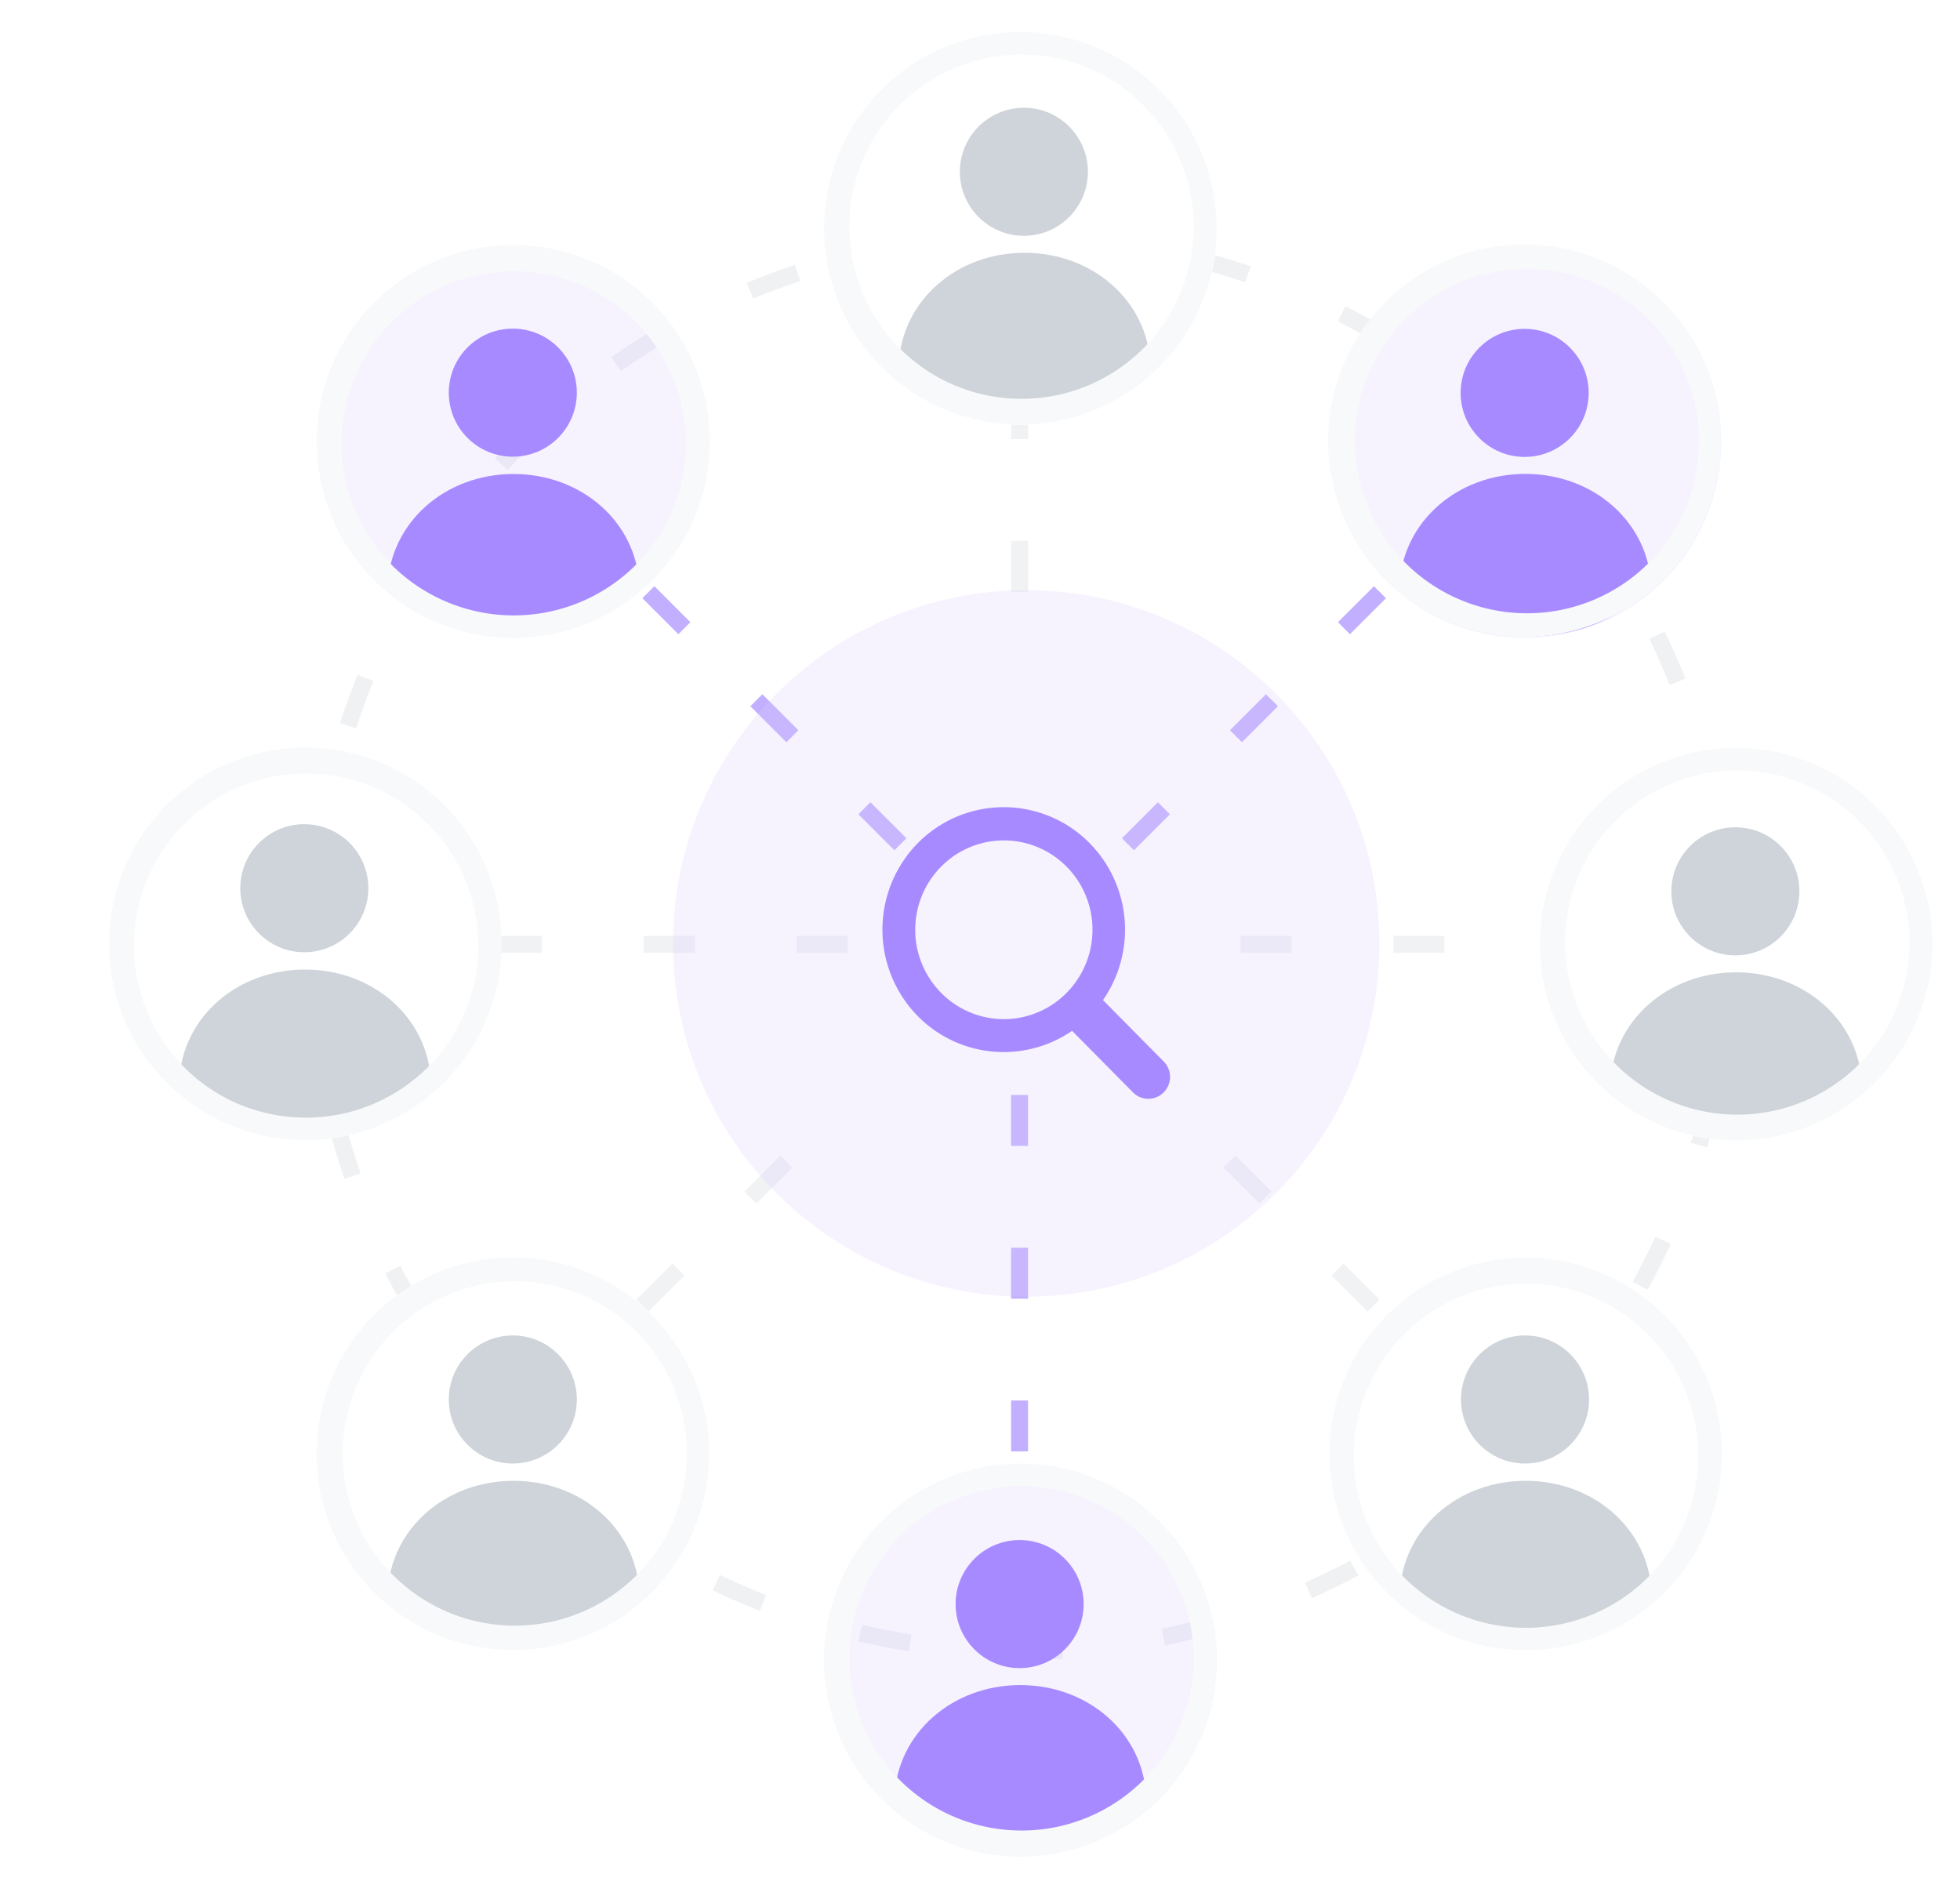 <svg width="363" height="349" viewBox="0 0 363 349" fill="none" xmlns="http://www.w3.org/2000/svg"><circle opacity=".7" cx="189.054" cy="174.842" r="130.991" stroke="#E9ECEF" stroke-width="3.144" stroke-dasharray="9.43 18.86"/><path d="M188.829 43.585v77.355" stroke="#F0F2F4" stroke-width="3.144" stroke-dasharray="9.43 18.86"/><path d="M188.829 202.761v80" stroke="#C3AFFF" stroke-width="3.144" stroke-dasharray="9.43 18.86"/><path d="M227.709 215.089l54.698 54.698" stroke="#F0F2F4" stroke-width="3.144" stroke-dasharray="9.43 18.86"/><path d="M166.759 156.338L110.19 99.77" stroke="#C3AFFF" stroke-width="3.144" stroke-dasharray="9.43 18.86"/><path d="M145.642 215.089l-54.698 54.698" stroke="#F0F2F4" stroke-width="3.144" stroke-dasharray="9.43 18.86"/><path d="M208.898 156.338l56.569-56.568" stroke="#C3AFFF" stroke-width="3.144" stroke-dasharray="9.43 18.86"/><path opacity=".24" d="M221.908 50.761c4.682-18.144-6.231-36.648-24.374-41.33-18.144-4.682-36.649 6.23-41.331 24.375-4.682 18.144 6.231 36.648 24.375 41.33 18.144 4.682 36.648-6.23 41.33-24.375z" fill="url(#paint0_radial)"/><path d="M189.016 78.655c20.07 0 36.34-16.27 36.34-36.34 0-20.07-16.27-36.34-36.34-36.34-20.071 0-36.341 16.27-36.341 36.34 0 20.07 16.27 36.34 36.341 36.34z" fill="#fff"/><path d="M189.757 76.923c10.324 0 17.911-3.574 23.301-9.469-.533-11.72-10.672-20.644-23.301-20.644-12.629 0-22.767 8.924-23.301 20.644 4.927 5.605 12.977 9.47 23.301 9.47z" fill="#CED4DA"/><circle cx="189.628" cy="31.809" r="11.857" fill="#CED4DA"/><path d="M190.519 78.576a36.338 36.338 0 01-34.507-20.992 36.343 36.343 0 0124.383-50.63 36.34 36.34 0 1110.124 71.622zm-2.696-68.461a31.89 31.89 0 00-28.577 20.923 31.882 31.882 0 0025.051 42.44 31.886 31.886 0 0036.76-32.825 32.005 32.005 0 00-33.234-30.538z" fill="#F8F9FA"/><path d="M295.776 174.874h-77.355m-61.453 0H79.614" stroke="#F0F2F4" stroke-width="3.144" stroke-dasharray="9.43 18.86"/><path opacity=".24" d="M247.577 189.735c8.428-32.659-11.215-65.967-43.874-74.395-32.659-8.428-65.967 11.216-74.395 43.875-8.428 32.659 11.215 65.966 43.874 74.394 32.659 8.428 65.967-11.215 74.395-43.874z" fill="url(#paint1_radial)"/><g filter="url(#filter0_b)"><path d="M190.063 240.121c36.127 0 65.413-29.286 65.413-65.413 0-36.126-29.286-65.413-65.413-65.413-36.126 0-65.413 29.287-65.413 65.413 0 36.127 29.287 65.413 65.413 65.413z" fill="#D9CDFF" fill-opacity=".24"/></g><path fill-rule="evenodd" clip-rule="evenodd" d="M198.553 190.886a22.356 22.356 0 01-16.961 3.518 22.357 22.357 0 01-14.38-9.659 22.853 22.853 0 010-25.19 22.345 22.345 0 0134.581-3.434 22.856 22.856 0 012.484 29.076l11.32 11.443a4.061 4.061 0 01-.081 5.647 3.995 3.995 0 01-5.587.097l-11.376-11.498zm-28.731-21.941a16.569 16.569 0 014.485-8.471 16.323 16.323 0 0111.61-4.845 16.327 16.327 0 0111.61 4.845 16.62 16.62 0 014.728 13.315 16.619 16.619 0 01-7.222 12.145 16.298 16.298 0 01-18.232 0 16.608 16.608 0 01-6.979-16.989z" fill="#A78AFF"/><path opacity=".24" d="M299.736 111.027c16.14-9.519 21.508-30.32 11.989-46.46-9.519-16.14-30.32-21.508-46.46-11.99-16.141 9.52-21.508 30.32-11.99 46.46 9.519 16.141 30.32 21.509 46.461 11.99z" fill="url(#paint2_radial)"/><g filter="url(#filter1_b)"><path d="M256.752 107.492c14.192 14.192 37.202 14.192 51.393 0 14.192-14.192 14.192-37.201 0-51.393-14.191-14.192-37.201-14.192-51.393 0s-14.192 37.201 0 51.393z" fill="#D9CDFF" fill-opacity=".24"/></g><path d="M282.5 117.868c10.324 0 17.911-3.575 23.301-9.469-.533-11.72-10.672-20.644-23.301-20.644-12.629 0-22.767 8.924-23.302 20.644 4.928 5.604 12.978 9.469 23.302 9.469z" fill="#A78AFF"/><circle cx="282.371" cy="72.754" r="11.857" fill="#A78AFF"/><g filter="url(#filter2_d)"><path d="M257.873 108.499a36.34 36.34 0 1149.15-53.54 36.34 36.34 0 01-49.15 53.54zm46.502-50.316a31.882 31.882 0 00-35.001-5.413 31.882 31.882 0 00-18.409 30.258 31.882 31.882 0 0039.372 29.64 31.89 31.89 0 0015.945-9.392 32.002 32.002 0 00-1.907-45.093z" fill="#F8F9FA"/></g><path opacity=".24" d="M253.275 286.507c9.519 16.141 30.32 21.509 46.461 11.99 16.14-9.519 21.508-30.32 11.989-46.461-9.519-16.14-30.32-21.508-46.46-11.989-16.141 9.519-21.509 30.32-11.99 46.46z" fill="url(#paint3_radial)"/><path d="M256.807 243.524c-14.192 14.191-14.192 37.201 0 51.393s37.201 14.192 51.393 0 14.192-37.202 0-51.393c-14.192-14.192-37.201-14.192-51.393 0z" fill="#fff"/><path d="M282.571 304.328c10.324 0 17.911-3.575 23.301-9.47-.534-11.719-10.672-20.644-23.301-20.644-12.63 0-22.768 8.925-23.302 20.644 4.928 5.605 12.978 9.47 23.302 9.47z" fill="#CED4DA"/><circle cx="282.44" cy="259.154" r="11.857" fill="#CED4DA"/><path d="M255.802 244.643a36.342 36.342 0 0157.804 43.485 36.338 36.338 0 01-67.342-17.384 36.343 36.343 0 019.538-26.101zm50.316 46.502a31.884 31.884 0 00-24.845-53.41 31.882 31.882 0 00-29.641 39.372 31.89 31.89 0 009.393 15.945 32.006 32.006 0 0045.093-1.907z" fill="#F8F9FA"/><path opacity=".24" d="M354.47 183.32c4.682-18.144-6.231-36.648-24.375-41.33-18.144-4.682-36.648 6.231-41.33 24.374-4.682 18.144 6.231 36.648 24.375 41.331 18.143 4.682 36.648-6.231 41.33-24.375z" fill="url(#paint4_radial)"/><path d="M321.574 211.214c20.07 0 36.34-16.27 36.34-36.341 0-20.07-16.27-36.34-36.34-36.34-20.07 0-36.341 16.27-36.341 36.34 0 20.071 16.271 36.341 36.341 36.341z" fill="#fff"/><path d="M321.527 210.168c10.324 0 17.911-3.574 23.301-9.469-.534-11.72-10.672-20.644-23.301-20.644-12.63 0-22.768 8.924-23.302 20.644 4.928 5.605 12.978 9.469 23.302 9.469z" fill="#CED4DA"/><circle cx="321.398" cy="165.054" r="11.857" fill="#CED4DA"/><g filter="url(#filter3_d)"><path d="M323.078 211.135a36.34 36.34 0 11-3.105-72.614 36.34 36.34 0 013.105 72.614zm-2.696-68.461a31.884 31.884 0 00-28.578 20.923 31.887 31.887 0 0057.179 27.531 31.886 31.886 0 004.632-17.916 32.006 32.006 0 00-33.233-30.538z" fill="#F8F9FA"/></g><path opacity=".24" d="M221.908 315.879c4.682-18.144-6.231-36.648-24.374-41.33-18.144-4.682-36.649 6.231-41.331 24.374-4.682 18.144 6.231 36.649 24.375 41.331 18.144 4.682 36.648-6.231 41.33-24.375z" fill="url(#paint5_radial)"/><g filter="url(#filter4_b)"><path d="M189.016 343.773c20.07 0 36.34-16.27 36.34-36.34 0-20.071-16.27-36.341-36.34-36.341-20.071 0-36.341 16.27-36.341 36.341 0 20.07 16.27 36.34 36.341 36.34z" fill="#D9CDFF" fill-opacity=".24"/></g><path d="M188.968 342.155c10.324 0 17.911-3.575 23.301-9.469-.533-11.72-10.672-20.644-23.301-20.644-12.629 0-22.767 8.924-23.301 20.644 4.927 5.604 12.977 9.469 23.301 9.469z" fill="#A78AFF"/><circle cx="188.838" cy="297.041" r="11.857" fill="#A78AFF"/><path d="M190.519 343.694a36.343 36.343 0 01-37.461-41.888 36.338 36.338 0 0148.408-28.543 36.343 36.343 0 0123.811 32.625 36.339 36.339 0 01-34.758 37.806zm-2.696-68.461a31.89 31.89 0 00-28.577 20.923 31.881 31.881 0 0025.051 42.44 31.883 31.883 0 0032.127-14.909 31.879 31.879 0 004.633-17.916 32.005 32.005 0 00-33.234-30.538z" fill="#F8F9FA"/><path opacity=".24" d="M112.27 298.495c16.14-9.519 21.508-30.32 11.989-46.461-9.518-16.14-30.32-21.508-46.46-11.989-16.14 9.518-21.508 30.319-11.99 46.46 9.52 16.14 30.32 21.508 46.461 11.99z" fill="url(#paint6_radial)"/><path d="M69.286 294.96c14.192 14.191 37.202 14.191 51.394 0 14.191-14.192 14.191-37.202 0-51.394-14.192-14.192-37.202-14.192-51.394 0s-14.192 37.202 0 51.394z" fill="#fff"/><path d="M95.104 304.328c10.324 0 17.911-3.575 23.301-9.47-.533-11.719-10.672-20.644-23.301-20.644-12.63 0-22.767 8.925-23.301 20.644 4.928 5.605 12.977 9.47 23.301 9.47z" fill="#CED4DA"/><circle cx="94.974" cy="259.154" r="11.857" fill="#CED4DA"/><path d="M70.407 295.966a36.338 36.338 0 01-9.557-39.244 36.34 36.34 0 119.557 39.244zm46.503-50.316a31.888 31.888 0 00-47.298 42.312 31.883 31.883 0 0033.26 12.174 31.886 31.886 0 0015.944-9.392 32.005 32.005 0 00-1.906-45.094z" fill="#F8F9FA"/><path opacity=".24" d="M65.806 99.04c9.519 16.14 30.32 21.508 46.46 11.989 16.141-9.519 21.509-30.32 11.99-46.46s-30.32-21.508-46.46-11.99c-16.14 9.52-21.509 30.32-11.99 46.46z" fill="url(#paint7_radial)"/><g filter="url(#filter5_b)"><path d="M69.341 56.056c-14.192 14.192-14.192 37.202 0 51.394 14.192 14.191 37.202 14.191 51.394 0 14.191-14.192 14.191-37.202 0-51.394-14.192-14.192-37.202-14.192-51.394 0z" fill="#D9CDFF" fill-opacity=".24"/></g><path d="M95.104 117.886c10.324 0 17.912-3.575 23.302-9.469-.534-11.72-10.672-20.644-23.302-20.644-12.629 0-22.767 8.924-23.301 20.644 4.928 5.604 12.977 9.469 23.301 9.469z" fill="#A78AFF"/><circle cx="94.974" cy="72.712" r="11.857" fill="#A78AFF"/><path d="M68.336 57.175a36.34 36.34 0 1153.54 49.152 36.34 36.34 0 01-53.54-49.152zm50.316 46.503a31.888 31.888 0 00-24.845-53.411 31.886 31.886 0 00-20.249 55.317 32.005 32.005 0 0045.094-1.906z" fill="#F8F9FA"/><path opacity=".24" d="M32.73 199.054c13.372 13.127 34.853 12.928 47.98-.444 13.127-13.372 12.928-34.853-.444-47.98-13.372-13.127-34.853-12.928-47.98.444-13.127 13.372-12.928 34.853.444 47.98z" fill="url(#paint8_radial)"/><path d="M25.019 156.621c-10.035 17.381-4.08 39.607 13.301 49.642 17.382 10.035 39.607 4.08 49.642-13.302 10.035-17.381 4.08-39.607-13.301-49.642-17.382-10.035-39.607-4.08-49.642 13.302z" fill="#fff"/><path d="M56.492 209.652c10.324 0 17.91-3.575 23.3-9.47-.533-11.719-10.671-20.643-23.3-20.643-12.63 0-22.768 8.924-23.302 20.643 4.928 5.605 12.977 9.47 23.302 9.47z" fill="#CED4DA"/><circle cx="56.361" cy="164.478" r="11.857" fill="#CED4DA"/><path d="M24.333 157.962a36.342 36.342 0 0166.896 5.939 36.342 36.342 0 01-51.534 43.065 36.342 36.342 0 01-15.362-49.004zm60.637 31.895a31.886 31.886 0 10-43.063 13.513 32.005 32.005 0 0043.063-13.513z" fill="#F8F9FA"/><defs><radialGradient id="paint0_radial" cx="0" cy="0" r="1" gradientUnits="userSpaceOnUse" gradientTransform="rotate(-2.37 22442.387 -156233.584) scale(369.144)"><stop stop-color="#B39117"/><stop offset=".85" stop-color="#B39117"/><stop offset="1" stop-color="#FFDD63" stop-opacity="0"/></radialGradient><radialGradient id="paint1_radial" cx="0" cy="0" r="1" gradientUnits="userSpaceOnUse" gradientTransform="rotate(-2.37 42698.104 -277500.108) scale(664.46)"><stop stop-color="#B39117"/><stop offset=".85" stop-color="#B39117"/><stop offset="1" stop-color="#FFDD63" stop-opacity="0"/></radialGradient><radialGradient id="paint2_radial" cx="0" cy="0" r="1" gradientUnits="userSpaceOnUse" gradientTransform="rotate(42.63 -4387.04 7911.596) scale(369.144)"><stop stop-color="#B39117"/><stop offset=".85" stop-color="#B39117"/><stop offset="1" stop-color="#FFDD63" stop-opacity="0"/></radialGradient><radialGradient id="paint3_radial" cx="0" cy="0" r="1" gradientUnits="userSpaceOnUse" gradientTransform="rotate(132.63 -3266.824 1062.529) scale(369.144)"><stop stop-color="#B39117"/><stop offset=".85" stop-color="#B39117"/><stop offset="1" stop-color="#FFDD63" stop-opacity="0"/></radialGradient><radialGradient id="paint4_radial" cx="0" cy="0" r="1" gradientUnits="userSpaceOnUse" gradientTransform="rotate(-2.37 25712.895 -159371.557) scale(369.144)"><stop stop-color="#B39117"/><stop offset=".85" stop-color="#B39117"/><stop offset="1" stop-color="#FFDD63" stop-opacity="0"/></radialGradient><radialGradient id="paint5_radial" cx="0" cy="0" r="1" gradientUnits="userSpaceOnUse" gradientTransform="rotate(-2.37 28850.722 -156101.028) scale(369.144)"><stop stop-color="#B39117"/><stop offset=".85" stop-color="#B39117"/><stop offset="1" stop-color="#FFDD63" stop-opacity="0"/></radialGradient><radialGradient id="paint6_radial" cx="0" cy="0" r="1" gradientUnits="userSpaceOnUse" gradientTransform="rotate(42.63 -4721.006 7765.099) scale(369.144)"><stop stop-color="#B39117"/><stop offset=".85" stop-color="#B39117"/><stop offset="1" stop-color="#FFDD63" stop-opacity="0"/></radialGradient><radialGradient id="paint7_radial" cx="0" cy="0" r="1" gradientUnits="userSpaceOnUse" gradientTransform="rotate(132.63 -3319.442 927.676) scale(369.144)"><stop stop-color="#B39117"/><stop offset=".85" stop-color="#B39117"/><stop offset="1" stop-color="#FFDD63" stop-opacity="0"/></radialGradient><radialGradient id="paint8_radial" cx="0" cy="0" r="1" gradientUnits="userSpaceOnUse" gradientTransform="rotate(117.63 -3457.95 1491.454) scale(369.144)"><stop stop-color="#B39117"/><stop offset=".85" stop-color="#B39117"/><stop offset="1" stop-color="#FFDD63" stop-opacity="0"/></radialGradient><filter id="filter0_b" x="120.65" y="105.295" width="138.826" height="138.826" filterUnits="userSpaceOnUse" color-interpolation-filters="sRGB"><feFlood flood-opacity="0" result="BackgroundImageFix"/><feGaussianBlur in="BackgroundImage" stdDeviation="2"/><feComposite in2="SourceAlpha" operator="in" result="effect1_backgroundBlur"/><feBlend in="SourceGraphic" in2="effect1_backgroundBlur" result="shape"/></filter><filter id="filter1_b" x="244.108" y="43.455" width="76.681" height="76.681" filterUnits="userSpaceOnUse" color-interpolation-filters="sRGB"><feFlood flood-opacity="0" result="BackgroundImageFix"/><feGaussianBlur in="BackgroundImage" stdDeviation="1"/><feComposite in2="SourceAlpha" operator="in" result="effect1_backgroundBlur"/><feBlend in="SourceGraphic" in2="effect1_backgroundBlur" result="shape"/></filter><filter id="filter2_d" x="244.108" y="43.388" width="76.681" height="76.681" filterUnits="userSpaceOnUse" color-interpolation-filters="sRGB"><feFlood flood-opacity="0" result="BackgroundImageFix"/><feColorMatrix in="SourceAlpha" values="0 0 0 0 0 0 0 0 0 0 0 0 0 0 0 0 0 0 127 0"/><feOffset/><feGaussianBlur stdDeviation="1"/><feColorMatrix values="0 0 0 0 0.525 0 0 0 0 0.557 0 0 0 0 0.588 0 0 0 0.16 0"/><feBlend in2="BackgroundImageFix" result="effect1_dropShadow"/><feBlend in="SourceGraphic" in2="effect1_dropShadow" result="shape"/></filter><filter id="filter3_d" x="283.186" y="136.487" width="76.681" height="76.681" filterUnits="userSpaceOnUse" color-interpolation-filters="sRGB"><feFlood flood-opacity="0" result="BackgroundImageFix"/><feColorMatrix in="SourceAlpha" values="0 0 0 0 0 0 0 0 0 0 0 0 0 0 0 0 0 0 127 0"/><feOffset/><feGaussianBlur stdDeviation="1"/><feColorMatrix values="0 0 0 0 0.525 0 0 0 0 0.557 0 0 0 0 0.588 0 0 0 0.16 0"/><feBlend in2="BackgroundImageFix" result="effect1_dropShadow"/><feBlend in="SourceGraphic" in2="effect1_dropShadow" result="shape"/></filter><filter id="filter4_b" x="148.675" y="267.092" width="80.681" height="80.681" filterUnits="userSpaceOnUse" color-interpolation-filters="sRGB"><feFlood flood-opacity="0" result="BackgroundImageFix"/><feGaussianBlur in="BackgroundImage" stdDeviation="2"/><feComposite in2="SourceAlpha" operator="in" result="effect1_backgroundBlur"/><feBlend in="SourceGraphic" in2="effect1_backgroundBlur" result="shape"/></filter><filter id="filter5_b" x="56.697" y="43.412" width="76.681" height="76.681" filterUnits="userSpaceOnUse" color-interpolation-filters="sRGB"><feFlood flood-opacity="0" result="BackgroundImageFix"/><feGaussianBlur in="BackgroundImage" stdDeviation="1"/><feComposite in2="SourceAlpha" operator="in" result="effect1_backgroundBlur"/><feBlend in="SourceGraphic" in2="effect1_backgroundBlur" result="shape"/></filter></defs></svg>